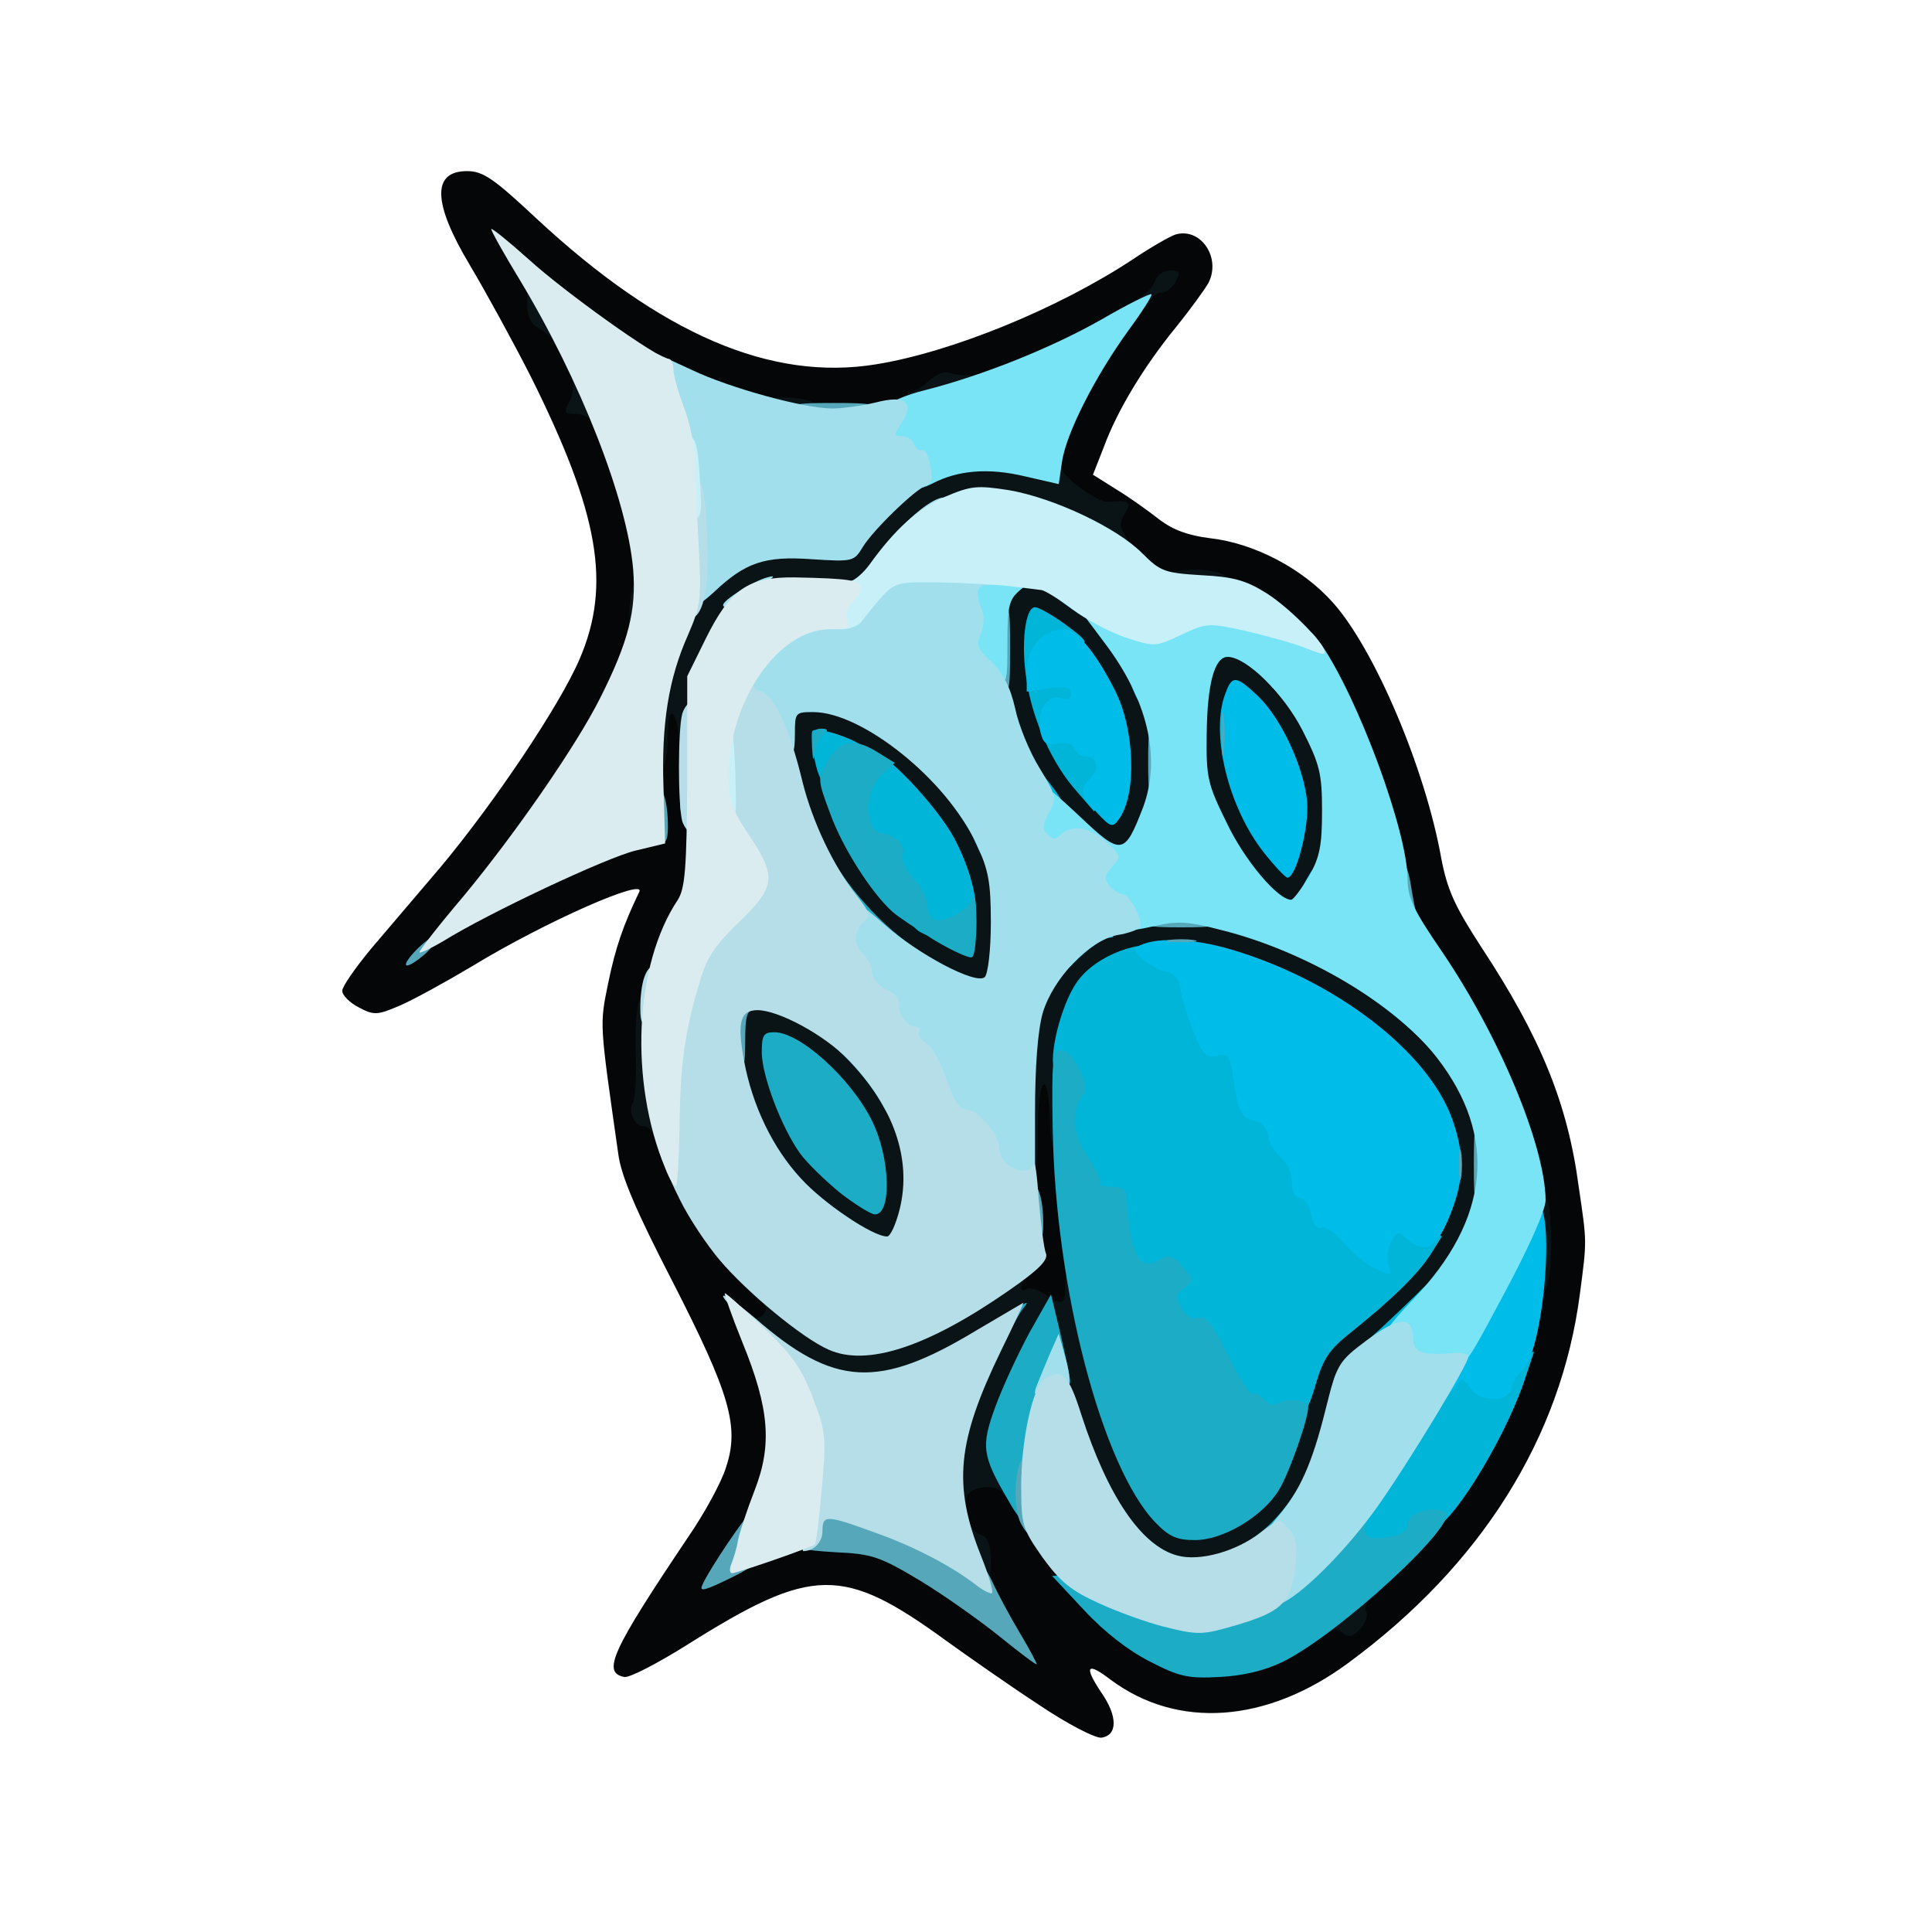<?xml version="1.0" encoding="utf-8"?>
<!DOCTYPE svg PUBLIC "-//W3C//DTD SVG 1.0//EN" "http://www.w3.org/TR/2001/REC-SVG-20010904/DTD/svg10.dtd">
<svg version="1.0" xmlns="http://www.w3.org/2000/svg" width="32px" height="32px" viewBox="0 0 350 350" preserveAspectRatio="xMidYMid meet">
 <g fill="#050607">
  <path d="M188 308.7 c-5.2 -3.4 -12.6 -8.6 -16.5 -11.4 -18.8 -13.7 -24.3 -13.6 -46.9 0.6 -5.4 3.4 -10.6 6.1 -11.5 5.9 -4.1 -0.8 -2.3 -4.7 11.6 -25.4 2.9 -4.2 6 -9.9 6.8 -12.5 2.5 -7.4 0.8 -13.3 -9.7 -33.8 -6.6 -12.8 -9.3 -19.1 -9.8 -23.1 -3.4 -23.9 -3.4 -23.2 -1.8 -31 1.3 -6.3 2.7 -10.4 5.6 -16.4 1.4 -2.7 -16.9 5.3 -30.2 13.4 -4.7 2.8 -10.5 6 -13 7.1 -4.2 1.8 -4.8 1.9 -7.6 0.4 -1.6 -0.8 -3 -2.2 -3 -3 0 -0.8 2.4 -4.2 5.2 -7.6 2.9 -3.4 8.6 -10.1 12.6 -14.8 9.7 -11.6 21.6 -29.3 25.2 -37.7 5.8 -13.5 3.5 -26.4 -8.8 -51.1 -3.3 -6.5 -8.3 -15.6 -11.1 -20.3 -6.7 -11.2 -6.9 -17 -0.5 -17 2.9 0 4.8 1.3 12.6 8.6 22.6 21 42.5 29.5 61.5 26.4 13.7 -2.2 33 -10.1 46.5 -19 3.1 -2.1 6.6 -4.1 7.7 -4.5 4.6 -1.4 8.4 4.2 6 8.8 -0.7 1.2 -3.3 4.8 -5.8 7.9 -5.9 7.2 -10.7 15.2 -13.1 21.7 l-2 5.1 4.3 2.7 c2.3 1.4 5.8 3.9 7.7 5.4 2.5 1.9 5.2 2.9 9.2 3.4 8 0.9 16.8 5.5 22.3 11.7 7.5 8.4 16.7 30 19.6 46.3 1.1 5.7 2.4 8.6 7.2 16 10.8 16.4 15.7 28.4 17.7 43.5 1.5 10.2 1.5 9.6 0.2 19.5 -3.4 26 -17.9 49.1 -42 66.8 -14.8 10.9 -30.9 12 -43 3 -4.3 -3.3 -4.9 -2.5 -1.7 2.3 3 4.3 3 7.8 0 8.2 -1.1 0.1 -6.2 -2.5 -11.5 -6.1z m38 -9.2 c2.3 -0.8 6.2 -2.8 8.6 -4.5 2.5 -1.6 5.6 -3 7 -3 1.7 0 2.4 -0.5 2.4 -1.9 0 -1.1 2.5 -4.4 5.6 -7.3 15 -14.1 24.1 -31.3 27.4 -51.8 1.1 -6.7 1 -8.5 -0.9 -16.9 -2.4 -11.1 -9.6 -26.7 -17.4 -38 -4.1 -6 -5.6 -9 -6.1 -13 -1.9 -14.2 -11.8 -38.5 -19 -46.8 -5.2 -5.9 -13.2 -9.7 -20.3 -9.4 -5.1 0.1 -5.8 -0.1 -9.4 -3.6 -2.7 -2.6 -3.9 -4.7 -3.9 -6.5 0 -2.2 -0.5 -2.8 -2.2 -2.8 -1.3 -0.1 -3.8 -1.4 -5.7 -3 -3.3 -2.8 -3.4 -3.1 -2.8 -8.5 0.3 -3.2 1.8 -8.1 3.6 -11.6 2.4 -4.9 2.7 -5.9 1.3 -5.4 -9.6 3.9 -14.9 5.5 -18.2 5.5 -2.1 0 -4.5 0.7 -5.3 1.5 -2.8 2.8 -10.4 3.8 -23.1 3.2 -15.4 -0.8 -25.8 -4.3 -38.3 -12.8 -5.2 -3.6 -5.7 -3.6 -3.8 0.1 0.8 1.6 1.5 4.3 1.5 6 0 1.9 0.5 3 1.4 3 1.7 0 4.9 7.9 7.7 18.9 5.1 19.9 -0.8 38.3 -20.3 63.2 -1.5 2 -2.8 3.9 -2.8 4.2 0 0.3 3.3 -0.9 7.2 -2.7 4 -1.9 9.7 -3.9 12.5 -4.7 4.8 -1.1 5.2 -1.5 4.7 -3.6 -0.4 -1.3 -0.3 -6.6 0.1 -11.9 l0.7 -9.5 3.6 0.3 3.7 0.3 0.7 10 c0.3 5.5 0.9 13.7 1.3 18.3 0.7 6.7 0.5 8.5 -0.7 10 -2.3 2.5 -5.4 9 -6.9 14.2 -1.7 5.9 -1.8 22 -0.2 22 0.6 0 1.7 1.7 2.4 3.8 2.5 7.9 7.9 17 13.8 23.2 4.8 5.2 6.1 7.1 6.1 9.7 0 1.8 -0.7 3.6 -1.5 4.1 -1.4 0.7 -1.4 1.4 0 6.7 2.2 8.6 1.9 17.9 -0.8 24.5 l-2.3 5.5 10.7 -0.3 c11.4 -0.4 13.9 0.2 23.7 6.3 l4.2 2.6 0 -3 c0 -2 -0.5 -3.1 -1.4 -3.1 -1.9 0 -2.6 -2.2 -2.6 -8.5 0 -5.9 0.8 -6.5 8.2 -6.5 3.4 0 4 0.4 6.4 4.8 8.3 14.3 17 23.7 25.7 27.8 6.1 2.8 8 2.9 13.7 0.9z"/>
  <path d="M185.3 237.7 c-2.9 -1 -3.3 -1.5 -3.3 -4.9 0 -2.4 0.6 -4.1 1.8 -5 1.7 -1.2 1.8 -2.9 1.8 -17.8 l-0.1 -16.5 3.5 -0.3 3.6 -0.3 1.3 15.3 c0.8 8.4 1.6 18.8 1.8 23.1 l0.5 7.7 -3.9 -0.1 c-2.1 -0.1 -5.3 -0.7 -7 -1.2z"/>
 </g>
 <g fill="#0a1315">
  <path d="M239 294.5 c0 -3.5 3.6 -6.4 8 -6.4 3.2 0 3.3 0.1 1.6 1.4 -1 0.7 -1.5 1.9 -1.1 2.5 0.4 0.6 -0.1 2 -1.1 3.1 -1.3 1.4 -2 1.6 -3.1 0.8 -1 -0.9 -1.7 -0.8 -2.8 0.1 -1.3 1.1 -1.5 0.8 -1.5 -1.5z"/>
  <path d="M174.1 283.9 c-2.1 -6 -0.8 -11.7 1.6 -7.5 0.4 0.7 1.5 1.5 2.3 1.8 1 0.3 1.5 1.8 1.5 4.6 0 3.6 -0.3 4.2 -2.2 4.2 -1.5 0 -2.4 -0.9 -3.2 -3.1z"/>
  <path d="M210.3 284.9 c-7 -2 -13.8 -12.9 -18.6 -29.6 -1.3 -4.6 -2.6 -8.5 -2.9 -8.8 -0.9 -0.9 -6.1 11.7 -6 14.5 0.1 1.4 0.4 4.4 0.8 6.8 0.6 4.4 -0.1 5.3 -2 2.6 -1.4 -1.9 -6.6 -0.9 -6.6 1.2 0 0.8 -1 1.4 -2.1 1.4 -2.1 0 -2.2 -0.3 -1.6 -7.7 0.3 -4.3 1.4 -10.2 2.5 -13.1 1.9 -4.8 1.9 -5.3 0.4 -4.6 -15.1 6.5 -26.4 5.7 -37.3 -2.9 -1.9 -1.5 -2.8 -3.2 -2.8 -5.1 -0.1 -2.4 0.1 -2.7 1.4 -1.6 1.2 1 1.9 1 2.7 0.2 0.9 -0.9 0.7 -1.6 -0.8 -2.7 -1.8 -1.4 -1.7 -1.4 1.5 -1.5 2.2 0 4.6 1 7.1 3 6.2 4.9 9.7 6 14 4.5 5.1 -1.8 11.7 -5.2 16.7 -8.6 4.2 -2.9 12.1 -4.3 9.5 -1.7 -1.5 1.5 -1.6 3.2 -0.2 2.3 0.5 -0.3 2 0.1 3.2 0.9 3.2 2.2 3.8 2 3.8 -1.4 0 -2.3 0.4 -3 2 -3 1.4 0 2 0.7 2 2.3 0 4.6 5.2 22.5 8.7 29.9 1.9 4.2 5.1 9.1 7 11 l3.4 3.3 4.6 -2.5 c6.5 -3.5 9.6 -8.3 12.8 -20.2 3 -11 3.7 -12 13.9 -20.2 6 -4.8 10 -10.3 12.6 -17.2 l2 -5.4 -2.1 -5.7 c-4.3 -11.8 -21.3 -24.8 -39.2 -30.1 -5.9 -1.8 -7.3 -1.9 -11.5 -0.8 -9.5 2.6 -12.4 5.7 -14.8 16.3 -0.9 3.7 -2 7.7 -2.5 8.8 -0.5 1.1 -1 3.8 -1.2 6 -0.2 2.5 -0.4 1.4 -0.5 -2.8 -0.3 -9.7 -2.2 -7.6 -2.2 2.4 0 7.2 -0.2 7.9 -2 7.9 -1.9 0 -2 -0.7 -2 -12.3 0 -19.5 3.3 -28.3 12.5 -33.1 5 -2.6 21.1 -3.5 29.4 -1.6 12.4 2.7 29.8 13 36.9 21.9 5.9 7.3 7.2 11.4 7.2 23.1 0 9 -0.4 11.2 -2.4 15.7 -2.9 6.1 -8.8 12.8 -16.7 18.9 -5.6 4.3 -5.7 4.4 -7.9 13.2 -3.7 15.1 -9.5 22.7 -19.6 25.8 -5.3 1.6 -8.4 1.6 -13.1 0.3z"/>
  <path d="M277 225 c0 -7.8 0.3 -10 1.4 -10 1.8 0 2.6 3.1 2.6 10 0 6.9 -0.8 10 -2.6 10 -1.1 0 -1.4 -2.2 -1.4 -10z"/>
  <path d="M151.5 224.1 c-6.6 -3.8 -13 -10.8 -16.3 -17.9 -2.3 -4.8 -2.8 -7.4 -3 -15.9 l-0.4 -10.3 5.4 0 c10.1 0 20.2 7 26.2 18.1 3.3 6 4.4 16.2 2.6 23.8 l-1.2 5.1 -4.1 0 c-2.8 0 -5.9 -1 -9.2 -2.9z m3.6 -18 c-2.5 -4.7 -7.2 -10.3 -11.2 -13.2 l-2.8 -2 1.5 4.3 c2.2 6.4 5.9 12.2 10.1 15.9 3.6 3.1 3.8 3.2 4.1 1.2 0.2 -1.2 -0.6 -4 -1.7 -6.2z"/>
  <path d="M118.4 205.5 c-0.4 -0.8 -1.2 -1.5 -1.9 -1.5 -1.6 0 -2.8 -2.8 -1.8 -4.3 0.3 -0.6 0.6 -4.2 0.5 -8.1 -0.3 -8.4 0.5 -12.6 2.3 -12.6 0.9 0 1.4 2.5 1.8 8.8 0.4 4.8 0.9 11.1 1.3 14 0.5 3.6 0.3 5.2 -0.5 5.2 -0.6 0 -1.4 -0.7 -1.7 -1.5z"/>
  <path d="M167.9 177.8 c-16 -8 -26.9 -26.2 -26.9 -45 l0 -6.8 6.3 0 c8.5 0 16.4 3.9 24.1 12 8.4 8.8 11 15.1 11.4 27.5 0.4 12.6 -0.5 15.5 -5.1 15.5 -1.9 0 -6.3 -1.4 -9.8 -3.2z m5.6 -13.5 c-1 -5.6 -5.1 -13 -10.2 -18.4 -4.6 -4.9 -11 -9.6 -11.9 -8.6 -1 1 4.5 13.8 8.1 18.7 3.5 4.8 11.8 11.9 13.9 12 0.4 0 0.5 -1.7 0.1 -3.7z"/>
  <path d="M226.5 162.9 c-1.9 -1.7 -5.2 -6.5 -7.2 -10.7 -3.8 -7.5 -3.8 -7.8 -3.7 -19.2 0 -6.3 0.6 -12.7 1.2 -14.2 1 -2.5 1.7 -2.8 5.6 -2.8 6.4 0 12.1 4.6 16.6 13.4 3.3 6.6 3.5 7.4 3.5 17.5 0 9.4 -0.3 11.1 -2.4 14.9 -2.2 3.8 -2.8 4.2 -6.2 4.2 -2.9 0 -4.7 -0.8 -7.4 -3.1z m5.6 -22 c-2.3 -6 -6.4 -12.3 -7.4 -11.2 -1.9 1.9 1.5 13.9 5.5 19.6 l2.2 3.1 0.9 -2.9 c0.6 -2.2 0.3 -4.5 -1.2 -8.6z"/>
  <path d="M193.1 151.5 c-4.1 -3.9 -7.1 -7.8 -9.3 -12.3 -3.1 -6.3 -3.3 -7.3 -3.6 -20 -0.5 -15.8 -0.1 -16.6 7 -16 8.7 0.9 17.4 9 21.8 20.6 3 7.8 2.8 22.1 -0.2 28.2 -2 3.9 -2.7 4.5 -5.9 4.8 -3.2 0.3 -4.4 -0.3 -9.8 -5.3z m8.5 -15.7 c-0.8 -4.8 -3.8 -10.9 -7.8 -16 -4 -5.1 -5.2 -4.9 -4.6 1 0.6 5.7 4.3 14.3 8.3 19 2.5 3 2.9 3.2 3.8 1.7 0.5 -1 0.6 -3.5 0.3 -5.7z"/>
  <path d="M117 134.3 c0 -11.6 4 -24.2 9.4 -30.1 4 -4.4 8.9 -6.2 17.3 -6.2 l7.8 0 4.8 -5.5 c5.3 -6.1 10.3 -9.1 16.6 -10.1 5.6 -0.9 19.1 0.5 19.1 1.9 0 1.8 6.8 6.8 8.8 6.6 3.8 -0.3 4.3 0 3 2.1 -1 1.6 -1 2.4 0 4 1.1 1.8 1 2 -1.7 2 -1.6 0 -5.9 -1.4 -9.7 -3.2 -13.2 -6.1 -20.5 -4.6 -29.2 6.2 -5.6 6.9 -7.5 7.7 -14.6 6 -5 -1.2 -5.8 -1.1 -9.3 0.7 -4.8 2.5 -9.9 10.6 -11.5 18.5 -0.7 3.3 -1.7 5.8 -2.4 5.8 -0.8 0 -1.4 1.7 -1.7 4.3 -0.3 3.7 -0.4 3.5 -0.5 -1.5 -0.2 -6.4 -2.2 -9.2 -2.2 -3.1 0 5.3 -1 8.3 -2.6 8.3 -1.1 0 -1.4 -1.7 -1.4 -6.7z"/>
  <path d="M114 111.8 c0 -4.8 1 -7.8 2.6 -7.8 1 0 1.4 1.5 1.4 5.5 0 4.8 -0.2 5.5 -2 5.5 -1.6 0 -2 -0.7 -2 -3.2z"/>
  <path d="M210 105.6 c0 -0.8 1.4 -1.7 3.1 -2.1 4.2 -0.9 9.9 0.2 9.9 2 0 1.2 -1.5 1.5 -6.5 1.5 -4.9 0 -6.5 -0.3 -6.5 -1.4z"/>
  <path d="M107.6 76.8 c-0.5 -1 -1.9 -1.8 -3.2 -1.8 -2.2 0 -2.3 -0.2 -1.3 -2.1 0.6 -1.2 0.9 -3 0.6 -4 -0.4 -1.5 0 -1.9 1.9 -1.9 2.7 0 3.8 2.7 3.2 8.1 -0.3 2.7 -0.6 3 -1.2 1.7z"/>
  <path d="M139 74 c0 -1.5 0.7 -2 2.8 -2 4.2 0 7.2 1.1 7.2 2.6 0 1 -1.4 1.4 -5 1.4 -4.3 0 -5 -0.3 -5 -2z"/>
  <path d="M164 72.5 c0 -0.8 0.5 -1.5 1 -1.5 0.6 0 2.1 -0.9 3.3 -2 1.2 -1.1 2.7 -1.8 3.5 -1.5 0.7 0.3 2.5 0.5 3.8 0.5 4.1 0 3.1 3.5 -1.5 4.8 -5.5 1.7 -10.1 1.5 -10.1 -0.3z"/>
  <path d="M100.5 62 c-0.5 -0.8 -1.9 -2 -3 -2.6 -1.3 -0.7 -2 -2.2 -2 -4.3 -0.1 -2.6 0.3 -3.1 2.2 -3.1 2.9 0 4.5 3.1 4.1 7.8 -0.2 2.9 -0.5 3.4 -1.3 2.2z"/>
  <path d="M206 55 c0 -0.5 0.6 -1.3 1.3 -1.7 0.8 -0.4 1.6 -1.6 2 -2.5 0.3 -1 1.6 -1.8 2.7 -1.8 1.8 0 1.9 0.3 1 2 -0.6 1.1 -1.7 2 -2.6 2 -0.8 0 -1.7 0.7 -2 1.5 -0.7 1.7 -2.4 2.1 -2.4 0.5z"/>
 </g>
 <g fill="#00b5d8">
  <path d="M244.7 281.3 c-1.9 -1.9 -0.5 -8 2.9 -12.8 1.9 -2.8 5.8 -8.7 8.5 -13.2 4.9 -8.1 5.1 -8.3 8.9 -8.3 2.7 0 4 0.5 4.5 1.8 0.7 1.4 0.9 1.3 1.4 -0.8 0.5 -1.9 1.4 -2.6 3.9 -2.8 l3.1 -0.3 -1.9 5.7 c-3.8 10.9 -13.5 26.4 -16.6 26.4 -0.8 0 -1.4 0.8 -1.4 1.9 0 1.3 -1 2 -3.1 2.5 -4.1 0.8 -9.4 0.8 -10.2 -0.1z"/>
  <path d="M225.1 256.5 c-1.3 -0.8 -3.8 -4.2 -5.5 -7.7 -2 -4.1 -3.8 -6.4 -5.1 -6.6 -2.8 -0.5 -4.5 -3.1 -4.5 -6.9 0 -3 -0.3 -3.3 -2.9 -3.3 -3.9 0 -5.1 -1.8 -5.8 -8.4 -0.5 -5.1 -0.8 -5.6 -2.9 -5.6 -1.3 0 -2.4 -0.6 -2.4 -1.3 0 -0.7 -1.2 -3 -2.6 -5.1 -2.4 -3.4 -2.6 -4.4 -2 -9.7 0.4 -3.4 0.3 -6.6 -0.3 -7.8 -1.3 -2.4 1.1 -12.1 4 -16.2 3.4 -4.9 12.1 -8.1 16.3 -6.1 1.1 0.6 2.9 1.3 3.9 1.6 1 0.3 1.7 1.5 1.7 3 0 1.3 0.9 4.5 2 7 1.5 3.7 2.4 4.6 4.4 4.6 2.1 0 2.5 0.6 3.1 4.8 0.8 5.7 1.4 6.9 4 7.3 1.2 0.3 2.1 1.4 2.3 2.9 0.2 1.3 1.3 3 2.3 3.8 1.1 0.8 1.9 2.5 1.9 4.3 0 1.8 0.5 2.9 1.4 2.9 0.8 0 1.7 1.1 2 2.5 0.4 1.4 1.2 2.5 1.8 2.5 0.6 0 2.2 1 3.6 2.2 2.2 2.1 2.4 2.2 3.3 0.5 1.3 -2.3 6.8 -2.2 9.7 0.3 l2.4 2 -2 3.2 c-2.3 3.6 -7.1 8.3 -14.5 14.2 -3.9 3.1 -5 4.7 -6.4 9.6 -1.8 6.1 -3 7.1 -8.3 6.9 -1.4 -0.1 -3.6 -0.7 -4.9 -1.4z"/>
  <path d="M241.5 250.5 c0.3 -1.8 2 -4.2 4.3 -6 2 -1.6 6.7 -6 10.5 -9.7 3.7 -3.7 6.7 -6.3 6.7 -5.9 0 1.6 -7.4 9.3 -13.2 13.7 -3.3 2.6 -6.7 6.1 -7.5 7.8 l-1.4 3.1 0.6 -3z"/>
  <path d="M190 178.4 c0 -0.3 0.9 -1.9 2.1 -3.5 2.3 -3.2 7.4 -6.3 9.2 -5.5 0.7 0.2 0.4 0.5 -0.6 0.5 -1 0.1 -3.8 2.1 -6.2 4.6 -2.5 2.4 -4.5 4.2 -4.5 3.9z"/>
  <path d="M166.8 168.9 c-1 -0.5 -1.8 -1.6 -1.8 -2.4 0 -0.8 -1 -2.6 -2.2 -4.1 -1.3 -1.4 -2.5 -3.7 -2.8 -5.2 -0.3 -1.7 -1.3 -2.8 -3 -3.2 -2.4 -0.6 -2.5 -0.9 -2.5 -8.3 0 -6.9 -0.1 -7.4 -1.3 -5.1 -2.1 3.9 -4.5 2.7 -5.6 -2.9 -0.5 -2.6 -0.7 -5 -0.4 -5.3 1 -0.9 9 1.9 9.5 3.3 0.3 0.7 0.9 1 1.4 0.7 1.6 -1 11.6 9.5 14.8 15.5 3.6 6.8 5 14.3 3.1 16.6 -1.4 1.7 -6.6 1.9 -9.2 0.4z"/>
  <path d="M176.6 152.4 c-1 -2.5 -4.3 -7.2 -7.3 -10.5 -3.1 -3.2 -5.1 -5.9 -4.5 -5.9 2.9 0 15 17.3 14 20.1 -0.2 0.5 -1.1 -1.2 -2.2 -3.7z"/>
  <path d="M189.4 143 c-3.7 -5.5 -2.7 -5.7 1.3 -0.4 1.8 2.4 2.8 4.4 2.3 4.4 -0.5 0 -2.2 -1.8 -3.6 -4z"/>
  <path d="M195 143.3 c-4.3 -4.8 -7.9 -12.7 -9 -19.9 -1.1 -6.6 -0.3 -13.4 1.5 -13.4 0.6 0 3.2 1.4 5.6 3.2 3.7 2.7 4.1 3.3 2.4 3.6 -1.1 0.3 -3.1 1.3 -4.4 2.3 l-2.4 1.9 4.2 0 4.1 0 0 4.5 c0 4.2 -0.2 4.5 -2.7 4.6 -2.7 0.2 -2.7 0.2 -0.3 0.6 1.4 0.2 3 1 3.5 1.7 0.6 0.7 1.8 1.5 2.8 1.9 2.4 0.9 2.3 7.2 -0.2 10.3 l-1.9 2.4 -3.2 -3.7z"/>
  <path d="M182.3 117.5 c0 -3.3 0.2 -4.5 0.4 -2.7 0.2 1.8 0.2 4.5 0 6 -0.2 1.5 -0.4 0 -0.4 -3.3z"/>
  <path d="M193 109.5 c-1.9 -1.4 -3.1 -2.5 -2.6 -2.5 1.3 0 6.6 3.4 6.6 4.2 0 1.1 0 1.1 -4 -1.7z"/>
 </g>
 <g fill="#1dacc5">
  <path d="M208.3 301 c-3.9 -2 -8.2 -5.3 -11.9 -9.3 l-5.8 -6.2 3 -0.3 c1.7 -0.2 5.8 1 9.7 2.8 8.3 3.7 14.2 4.7 19.3 3 4.5 -1.5 13.7 -8.2 18.2 -13.4 3.4 -4 7.8 -5 6.7 -1.7 -0.8 2.5 0.6 3.2 4.4 2.5 2.1 -0.4 3.1 -1.2 3.1 -2.4 0 -1.9 4.6 -3.3 6.8 -2.1 3 1.7 -19.4 22.3 -29.5 27.2 -3.1 1.5 -7.1 2.5 -11.3 2.7 -5.7 0.3 -7.3 0 -12.7 -2.8z"/>
  <path d="M206.3 278.8 c-3.4 -3.5 -9.8 -16.3 -10.8 -21.3 -0.3 -1.6 0.3 -0.7 1.3 2 4.1 10.9 8.3 17.6 13 20.7 1.7 1.1 2.1 1.8 1.1 1.8 -0.8 0 -2.9 -1.5 -4.6 -3.2z"/>
  <path d="M223 280.9 c4.5 -1.8 9 -6 12.1 -11.2 1.7 -2.9 2.7 -4.1 2.4 -2.7 -1.3 4.7 -4.8 9.2 -9.4 12.1 -2.4 1.6 -5.2 2.9 -6 2.8 -0.9 0 -0.5 -0.5 0.9 -1z"/>
  <path d="M209.3 275.8 c-9.7 -10.1 -18.2 -42.7 -18.6 -71.7 -0.2 -11.4 0 -13.6 1.3 -13.8 2.1 -0.5 5.6 6.2 4.3 7.9 -2.4 3.1 -2.1 7.2 0.8 11.4 1.5 2.3 2.5 4.4 2.2 4.8 -0.4 0.3 0.6 0.6 2 0.6 1.9 0 2.7 0.5 2.8 1.8 0.6 10.3 2.3 13.7 5.8 11.5 1.9 -1.2 2.8 -0.9 5 2 1.2 1.5 1.2 1.9 -0.4 3.1 -1.5 1.1 -1.6 1.6 -0.5 3.5 0.8 1.5 1.8 2.1 3 1.8 1.5 -0.4 2.6 1 5.5 6.9 2 4.1 4 7.2 4.4 6.9 0.5 -0.2 1.4 0.2 2.1 1 0.8 1 1.8 1.2 2.8 0.6 1.6 -0.9 5.2 -0.3 5.2 0.8 0 2.2 -3.5 12.1 -5.3 15 -2.9 4.8 -10.1 9.1 -15.2 9.1 -3.3 0 -4.7 -0.6 -7.2 -3.2z"/>
  <path d="M182.6 271.7 c-4.7 -8 -4.9 -9.7 -2.3 -16.8 1.3 -3.6 4.1 -9.6 6.2 -13.5 l3.9 -6.9 1.8 7.5 c2 8.9 2.1 9.3 0.8 8.5 -1.2 -0.7 -3.8 8 -5.3 17.8 -0.6 4.2 -1.4 7.7 -1.9 7.7 -0.4 0 -1.9 -1.9 -3.2 -4.3z"/>
  <path d="M177.6 251 c1 -3.8 6.2 -13.8 7.6 -14.6 1 -0.6 1.1 -0.5 0.1 0.7 -0.7 0.9 -2.9 4.9 -4.8 9 -2 4.1 -3.3 6.3 -2.9 4.9z"/>
  <path d="M148.8 218.7 c-4.8 -3.9 -11.8 -13.5 -11.8 -16.2 0 -0.5 1.2 1 2.6 3.5 3.3 5.8 7.7 10.5 13.3 14.1 2.5 1.6 3.7 2.9 2.8 2.9 -0.9 0 -4 -1.9 -6.9 -4.3z"/>
  <path d="M152.2 216.1 c-2.7 -2.2 -6 -5.4 -7.3 -7.2 -3.4 -4.8 -6.8 -13.9 -6.9 -18.1 0 -3.3 0.3 -3.8 2.3 -3.8 4.6 0 13.8 8.3 17.6 15.9 3.4 6.7 3.7 17.1 0.6 17.1 -0.7 0 -3.6 -1.8 -6.3 -3.9z"/>
  <path d="M160.1 200.6 c-2.9 -5.5 -9.1 -12 -13.9 -14.5 -2 -1.1 -3 -2 -2.1 -2.1 2.1 0 8.8 4.8 12.2 9 2.9 3.4 7.1 10.9 6.5 11.5 -0.2 0.2 -1.4 -1.6 -2.7 -3.9z"/>
  <path d="M166.4 173.5 c-8.7 -5.2 -16.9 -15 -18.8 -22.5 -0.4 -1.4 0.7 0 2.3 3.1 4 7.5 11.2 15.1 18.5 19.4 3.3 1.9 5.5 3.5 5 3.5 -0.6 0 -3.7 -1.6 -7 -3.5z"/>
  <path d="M169.4 170.4 c-3.2 -2 -6.7 -4.3 -7.7 -5.2 -3.9 -3.5 -9.1 -11.7 -11.3 -17.8 -2.3 -6.1 -2.3 -6.5 -0.6 -9.3 2.2 -3.9 4.8 -4.5 8.9 -2 l3.4 2.1 -2.4 2.2 c-3.1 2.9 -3.1 9.9 -0.1 10.5 2.9 0.5 4.5 2.2 3.9 4 -0.3 0.9 0.6 2.8 2 4.3 1.4 1.5 2.5 3.6 2.5 4.7 0 1.1 0.5 2.3 1 2.6 1.7 1 6.9 -1.8 7.3 -4 0.2 -1.1 0.5 0.8 0.6 4.2 0 3.4 -0.3 6.4 -0.8 6.7 -0.4 0.3 -3.5 -1.1 -6.7 -3z"/>
  <path d="M147.1 135.3 c-0.1 -2.5 0.3 -3.3 1.7 -3.3 1.1 0 1.3 0.3 0.6 0.8 -0.7 0.4 -1.4 1.8 -1.7 3.2 -0.4 2.1 -0.4 2 -0.6 -0.7z"/>
  <path d="M160 133.9 c-2.4 -1.6 -3.8 -2.9 -3.1 -2.9 1.8 0 8.1 3.9 8.1 5.1 0 1.1 0.3 1.3 -5 -2.2z"/>
 </g>
 <g fill="#00bce8">
  <path d="M266.4 251.5 c-1.4 -1.9 -1.6 -1.9 -2.8 -0.2 -1.9 2.5 -2.6 2.1 -2.6 -1.3 0 -4.2 14.9 -31.9 17.3 -32 3.6 0 1.4 27.2 -2.6 30.3 -0.8 0.7 -1.7 2.1 -1.9 3.1 -0.4 2.7 -5.5 2.8 -7.4 0.1z"/>
  <path d="M248.9 229.7 c-1.5 -0.7 -3.9 -2.7 -5.4 -4.5 -1.5 -1.8 -3.4 -3.1 -4.1 -2.8 -0.8 0.3 -1.5 -0.6 -1.9 -2.5 -0.4 -1.6 -1.3 -2.9 -2.1 -2.9 -0.9 0 -1.4 -1.1 -1.4 -2.9 0 -1.8 -0.8 -3.5 -1.9 -4.3 -1 -0.8 -2.1 -2.5 -2.3 -3.8 -0.2 -1.5 -1.1 -2.6 -2.3 -2.9 -2.6 -0.5 -3.2 -1.6 -4 -7.4 -0.7 -4.5 -0.9 -4.9 -3.1 -4.4 -2 0.3 -2.6 -0.3 -4.3 -4.7 -1.1 -2.8 -2.1 -6.2 -2.3 -7.6 -0.2 -1.5 -1 -2.6 -2.3 -2.9 -2.7 -0.5 -6.8 -3.8 -5.6 -4.5 2.9 -1.9 10.1 -1.7 17.1 0.4 18.7 5.5 35.5 18.3 40 30.5 2.5 6.9 2.3 11.7 -0.8 18.8 -2.2 5 -4.2 5.9 -7.3 3.1 -1.6 -1.4 -1.8 -1.4 -2.9 0.6 -0.6 1.1 -0.8 3 -0.5 4 0.7 2.3 0.8 2.3 -2.6 0.7z"/>
  <path d="M263.7 225.5 c0.9 -1.9 1.8 -3.3 2.1 -3.1 0.4 0.5 -2.6 6.6 -3.3 6.6 -0.3 0 0.3 -1.6 1.2 -3.5z"/>
  <path d="M264.2 197.4 c-3.6 -7.8 -14.6 -17.2 -27.7 -23.6 -4.4 -2.1 -6.9 -3.6 -5.5 -3.2 6 1.6 18.8 9.2 24.8 14.8 5.6 5.3 11.1 13.1 9.9 14.2 -0.2 0.2 -0.9 -0.8 -1.5 -2.2z"/>
  <path d="M226.9 158.7 c-3.6 -4.4 -5.6 -7.8 -6.4 -10.7 -0.3 -1.4 0.8 0 2.5 3 1.7 3 4.3 6.7 5.7 8.2 1.5 1.6 2.3 2.8 1.7 2.7 -0.5 0 -2.1 -1.5 -3.5 -3.2z"/>
  <path d="M236.8 159.1 c0.9 -1.6 1.8 -2.8 2 -2.7 0.5 0.6 -2.1 5.6 -2.9 5.6 -0.5 0 0 -1.3 0.9 -2.9z"/>
  <path d="M229 154.5 c-6.5 -8.2 -9.8 -21.7 -7 -28.9 1.2 -3.3 1.9 -3.3 6 0.6 4.2 4.1 8.2 12.8 8.8 19 0.4 4.6 -2 13.9 -3.6 13.8 -0.4 -0.1 -2.3 -2.1 -4.2 -4.5z"/>
  <path d="M195.5 150 c-4 -4.2 -2.7 -4.5 1.7 -0.4 2.1 1.9 3.2 3.4 2.5 3.4 -0.7 0 -2.6 -1.3 -4.2 -3z"/>
  <path d="M198.7 147.2 c-3.1 -3.3 -3.3 -3.9 -1.1 -6.3 1.7 -1.9 1.2 -3.9 -1.1 -3.9 -0.7 0 -1.5 -0.6 -1.8 -1.4 -0.3 -0.8 -1.5 -1.2 -3.1 -0.9 -2 0.4 -2.6 0 -3.1 -2 -0.9 -3.5 1.1 -7 3.6 -6.2 1.3 0.4 1.9 0.2 1.9 -0.8 0 -1.2 -0.9 -1.4 -4 -1 l-4 0.6 0 -3.8 c0 -4.1 2.9 -7.4 6.6 -7.5 2.4 0 5.8 4 9.3 10.9 3.7 7.1 4.1 19 0.8 23.5 -1.1 1.6 -1.5 1.5 -4 -1.2z"/>
  <path d="M235.9 131.8 c-0.7 -1.8 -3.3 -5.2 -5.6 -7.5 -2.3 -2.4 -3.9 -4.3 -3.5 -4.3 2.5 0 12.3 13.2 10.9 14.6 -0.2 0.3 -1 -1 -1.8 -2.8z"/>
  <path d="M205.2 124.8 c-0.6 -1.8 -3 -5.7 -5.2 -8.5 -2.2 -2.9 -3.6 -5.3 -3.1 -5.3 2 0 10.6 14 9.9 16.1 -0.2 0.6 -0.9 -0.5 -1.6 -2.3z"/>
 </g>
 <g fill="#56a7b9">
  <path d="M181 296.4 c-3.6 -2.9 -10.1 -7.5 -14.4 -10.1 -7.2 -4.3 -8.6 -4.8 -15.3 -5.1 -6.4 -0.4 -7.3 -0.7 -7.3 -2.3 0 -1 0.5 -1.9 1 -1.9 0.6 0 1 -1.1 1 -2.5 0 -2.3 0.4 -2.5 4.1 -2.5 4.7 0 16 3.8 23 7.8 3.4 1.9 5.3 3.8 6.6 6.6 1 2.2 3.3 6.5 5.1 9.5 1.8 3 3.1 5.5 3 5.6 -0.2 0.1 -3.2 -2.2 -6.8 -5.1z"/>
  <path d="M127.2 287.2 c1.2 -2.8 8.2 -13.2 8.9 -13.2 0.5 0 0.9 2.2 0.9 4.8 0 4.7 -0.1 4.8 -4.5 7 -4.9 2.4 -5.8 2.6 -5.3 1.4z"/>
  <path d="M185 276.1 c-2 -3.8 -0.9 -13.1 1.6 -13.1 1.1 0 1.4 1.8 1.4 7.5 0 7.5 -1 9.3 -3 5.6z"/>
  <path d="M185 219.5 c0 -4 0.4 -5.5 1.4 -5.5 1.6 0 2.6 3 2.6 7.8 0 2.5 -0.4 3.2 -2 3.2 -1.8 0 -2 -0.7 -2 -5.5z"/>
  <path d="M267 211 c0 -7.3 0.2 -8 2 -8 1.8 0 2 0.7 2 8 0 7.3 -0.2 8 -2 8 -1.8 0 -2 -0.7 -2 -8z"/>
  <path d="M264.3 211 c0 -2.5 0.2 -3.5 0.4 -2.2 0.2 1.2 0.2 3.2 0 4.5 -0.2 1.2 -0.4 0.2 -0.4 -2.3z"/>
  <path d="M131 187.5 l0 -6.5 3.5 0 c1.9 0 3.5 0.5 3.5 1 0 0.6 -0.7 1 -1.5 1 -1.2 0 -1.5 1.3 -1.5 5.5 0 4.8 -0.2 5.5 -2 5.5 -1.8 0 -2 -0.7 -2 -6.5z"/>
  <path d="M75.5 172 c1.7 -1.7 3.1 -2.6 3.3 -2 0.2 0.6 -0.7 1.9 -2 3 -3.6 3 -4.5 2.3 -1.3 -1z"/>
  <path d="M211.8 170.3 c1.2 -0.2 3.2 -0.2 4.5 0 1.2 0.2 0.2 0.4 -2.3 0.4 -2.5 0 -3.5 -0.2 -2.2 -0.4z"/>
  <path d="M207 166 c0 -1.8 0.7 -2 7 -2 6.3 0 7 0.2 7 2 0 1.8 -0.7 2 -7 2 -6.3 0 -7 -0.2 -7 -2z"/>
  <path d="M252 161.5 c0 -4.1 0.4 -5.5 1.5 -5.5 0.9 0 1.6 1.4 2 3.8 0.3 2 0.8 4.5 1 5.5 0.2 1.2 -0.3 1.7 -2.1 1.7 -2.2 0 -2.4 -0.4 -2.4 -5.5z"/>
  <path d="M117 147.5 c0 -4 0.4 -5.5 1.4 -5.5 1.6 0 2.6 3 2.6 7.8 0 2.5 -0.4 3.2 -2 3.2 -1.8 0 -2 -0.7 -2 -5.5z"/>
  <path d="M123.2 145 c0 -1.9 0.2 -2.7 0.5 -1.7 0.2 0.9 0.2 2.5 0 3.5 -0.3 0.9 -0.5 0.1 -0.5 -1.8z"/>
  <path d="M208 138 c0 -6.3 0.2 -7 2 -7 1.8 0 2 0.7 2 7 0 6.3 -0.2 7 -2 7 -1.8 0 -2 -0.7 -2 -7z"/>
  <path d="M221.3 133 c0 -3.6 0.2 -5 0.4 -3.2 0.2 1.7 0.2 4.7 0 6.5 -0.2 1.7 -0.4 0.3 -0.4 -3.3z"/>
  <path d="M179 117.5 c0 -7.8 0.2 -8.5 2 -8.5 1.8 0 2 0.7 2 8.5 0 7.8 -0.2 8.5 -2 8.5 -1.8 0 -2 -0.7 -2 -8.5z"/>
  <path d="M143 75 c0 -1.8 0.7 -2 8 -2 7.3 0 8 0.2 8 2 0 1.8 -0.7 2 -8 2 -7.3 0 -8 -0.2 -8 -2z"/>
 </g>
 <g fill="#79e4f6">
  <path d="M255.8 248.3 c-2.2 -0.3 -2.8 -1 -2.8 -2.9 0 -1.4 -0.7 -2.7 -1.5 -3.1 -1.2 -0.4 -0.1 -2.1 4.5 -6.9 13.9 -14.5 15.4 -29.5 4.3 -43.8 -7.5 -9.7 -23.8 -19.3 -39 -23.1 -6.1 -1.6 -8 -1.7 -12.3 -0.7 -5.3 1.2 -7 1 -7 -1.1 0 -0.7 -1 -1.7 -2.2 -2.2 -1.7 -0.7 -2.4 -2 -2.6 -4.8 -0.2 -2.1 0.2 -4.5 0.9 -5.3 0.9 -1.1 0.8 -1.4 -0.3 -1.4 -0.8 0 -1.9 0.5 -2.5 1.1 -0.6 0.6 -2.8 0.9 -4.9 0.7 -3.9 -0.3 -3.9 -0.4 -4.2 -4.8 -0.2 -2.8 0.3 -5.3 1.1 -6.5 1.4 -1.8 1.8 -1.7 8.2 4.3 7.7 7.3 8.2 7.2 11.6 -1.6 3.3 -9 0.8 -19.5 -7.1 -29.9 l-4 -5.3 3.4 0 c1.8 0 4.7 0.5 6.4 1.1 2.4 0.8 3.7 0.7 6.1 -0.5 3.8 -2 9.4 -2 18.1 0 6 1.3 7.1 2 9.4 5.2 6.7 9.8 15.6 33.9 15.6 42.5 0 3.3 1.1 5.6 6.1 12.9 10.5 15.4 18.8 35.3 18.9 45.2 0 1.8 -3 8.6 -7.7 17.3 -8.4 15.7 -7.5 14.9 -16.5 13.6z m-18.7 -89.5 c2 -3.5 2.4 -5.7 2.4 -11.9 0 -6.7 -0.4 -8.4 -3.5 -14.5 -3.4 -6.7 -10.2 -13.4 -13.6 -13.4 -2.4 0 -3.7 4.9 -3.8 14.1 -0.1 7.9 0.2 9 3.7 16.1 3.2 6.7 9.2 13.8 11.6 13.8 0.4 0 1.8 -1.9 3.2 -4.2z"/>
  <path d="M175.7 122.2 c-1.3 -1.4 -1.7 -3.9 -1.7 -10.5 l0 -8.7 5.9 0 c6.8 0 8.3 1.2 4.9 3.9 -2 1.7 -2.3 2.8 -2.3 9.5 0 7.5 0 7.6 -2.6 7.6 -1.4 0 -3.3 -0.8 -4.2 -1.8z"/>
  <path d="M166 88.2 c0 -1.4 -4.5 -6.2 -5.8 -6.2 -1.6 0 -1.6 -6.1 0.1 -8.2 0.6 -0.9 3.9 -2.3 7.2 -3.1 10.6 -2.7 23 -7.7 32 -12.8 4.8 -2.8 8.9 -4.8 9.1 -4.6 0.2 0.2 -1.7 3.2 -4.2 6.6 -6 8.3 -11.2 18.5 -12 23.7 l-0.6 4.1 -6.1 -1.4 c-6.7 -1.6 -12.2 -1.1 -16.8 1.3 -1.6 0.8 -2.9 1.1 -2.9 0.6z"/>
 </g>
 <g fill="#a1dfec">
  <path d="M231.1 286.2 c0.2 -3 -0.2 -5.7 -1 -6.6 -1.1 -1.3 -0.9 -2.1 1.3 -4.7 4.1 -4.8 6.3 -9.8 8.7 -19.4 2.1 -8.4 2.3 -8.8 7.5 -12.7 5.8 -4.3 8.4 -4.5 8.4 -0.3 0 2.6 1.7 3.1 7.8 2.6 1.2 -0.1 2.2 0.2 2.2 0.7 0 1.3 -10.5 18.7 -16.5 27.2 -5.2 7.3 -12.6 14.9 -16.8 17.2 -1.7 0.9 -1.8 0.5 -1.6 -4z"/>
  <path d="M187.9 250.8 c0.5 -1.3 1.6 -3.9 2.4 -5.8 l1.5 -3.4 1.2 4.3 c1.5 5.5 0.8 7.1 -2.9 7.1 -2.8 0 -3 -0.2 -2.2 -2.2z"/>
  <path d="M179.2 213.8 c-0.7 -0.7 -1.2 -1.9 -1.2 -2.9 0 -2.4 -3.8 -6.9 -5.9 -6.9 -1.2 0 -2.3 -1.7 -3.6 -5.2 -1 -2.9 -3.5 -6.9 -5.7 -9.1 -2.1 -2.1 -3.8 -4.5 -3.8 -5.2 0 -0.8 -0.9 -1.9 -2 -2.5 -1.1 -0.6 -2 -1.9 -2 -2.9 0 -1 -0.7 -2.4 -1.5 -3.1 -2 -1.7 -2 -10.3 0 -12 1.2 -1 2.3 -0.4 6.5 3.3 6.3 5.6 16.9 11.2 18.4 9.7 0.6 -0.6 1.1 -5 1.1 -9.8 0 -7.4 -0.4 -9.6 -2.7 -14.5 -5.4 -11.5 -20.6 -23.7 -29.5 -23.7 -3.2 0 -3.3 0.1 -3.3 4 0 3.4 -0.3 4 -2 4 -1.1 0 -2.3 -0.8 -2.6 -1.7 -1.3 -4.1 -3 -6.6 -4.6 -7.1 -3 -0.7 -2.3 -7.1 1.1 -10.8 4.4 -4.8 7.2 -6.4 11.6 -6.4 5 0 5.7 -0.5 8.3 -5.5 3.9 -7.7 13.9 -17.1 16 -15.1 0.3 0.3 0 0.6 -0.7 0.6 -1.3 0 -9.8 7.6 -11.1 9.9 -0.7 1.4 0.5 1.6 10.1 1.3 10.5 -0.4 10.9 -0.3 10.9 1.7 0 1.4 -0.6 2.1 -2 2.1 -2.1 0 -2.4 1.2 -1.1 4.5 0.5 1.1 0.3 3 -0.2 4.3 -0.9 2 -0.7 2.7 1.9 5.1 2.1 2 3.4 4.5 4.3 8.4 0.6 3 2.6 7.9 4.4 10.8 3.1 5.1 3.2 5.6 1.7 8.1 -1.2 2.2 -1.2 3 -0.2 4 0.9 0.9 1.5 0.9 2.4 0 1.9 -1.9 5.3 -1.4 8.3 1.4 2.6 2.4 2.6 2.6 1 4.4 -1.5 1.6 -1.5 2.2 -0.5 3.5 0.7 0.8 1.8 1.5 2.4 1.5 1.3 0 3.8 4.9 3.1 6 -0.3 0.4 -2.1 1.1 -4.1 1.4 -5.1 1 -11.6 7.8 -13.5 14.1 -0.9 3.2 -1.4 9.7 -1.4 18.3 l0 13.2 -3.5 0 c-2 0 -4.1 -0.5 -4.8 -1.2z"/>
  <path d="M125.6 108.9 c-0.2 -0.8 -0.7 -6.2 -1 -12.1 -0.3 -7.7 -1.2 -12.6 -3 -18 -1.4 -4.1 -2.6 -9.1 -2.6 -11.1 l0 -3.6 6.3 2.9 c6.9 3.3 20.4 7 25.5 7 1.8 0 5.4 -0.5 7.9 -1.1 5.4 -1.4 7.1 0 4.6 3.8 -1.4 2.1 -1.4 2.3 0.1 2.3 0.9 0 1.9 0.7 2.2 1.5 0.4 0.8 1 1.3 1.4 1 0.5 -0.3 1.2 0.9 1.5 2.7 0.5 2.3 0.4 3.3 -0.6 3.7 -2 0.6 -9.8 8.2 -11.6 11.2 -1.6 2.6 -1.7 2.7 -9.3 2.2 -8.5 -0.6 -12 0.6 -17.7 6 -2.4 2.2 -3.4 2.7 -3.7 1.6z"/>
  <path d="M131 109.6 c0 -0.9 5.6 -4.4 8 -5 1.7 -0.5 1.3 0 -1.2 1.4 -2 1.1 -4 2.4 -4.3 3 -0.6 1 -2.5 1.4 -2.5 0.6z"/>
 </g>
 <g fill="#b6dee8">
  <path d="M210.5 294.6 c-2.7 -0.7 -7.8 -2.5 -11.3 -4.1 -5.1 -2.3 -7.1 -3.9 -10.3 -8.3 -3.7 -5.3 -3.9 -5.9 -3.9 -13.1 0 -8.3 2.1 -17.9 4.2 -19.2 3.2 -2.1 4.4 -0.9 6.7 6.4 4.8 14.8 10.9 23.8 17.4 25.5 4 1.1 10.6 -0.7 15.1 -4.2 3.3 -2.5 3.4 -2.5 5.1 -0.6 1.4 1.6 1.6 2.9 1.1 7.2 -0.8 6.2 -2.5 7.8 -10.6 10.2 -6.2 1.8 -6.8 1.9 -13.5 0.2z"/>
  <path d="M176.9 287.2 c-4.5 -3.5 -11.4 -7.1 -18.5 -9.6 -8.8 -3.2 -9.4 -3.2 -9.4 -0.2 0 2 -1.6 3.6 -3.5 3.6 -0.2 0 -0.3 -5.1 -0.2 -11.2 0.2 -10.5 0 -11.7 -2.5 -16.9 -1.6 -3.1 -2.8 -6.5 -2.8 -7.7 0 -1.2 -1.8 -3.5 -4.5 -5.8 -2.5 -2 -4.5 -4.1 -4.5 -4.6 0 -0.5 2.6 1.3 5.8 4 14.3 12.5 22.4 12.9 40.1 2.2 4.6 -2.7 8.5 -5 8.5 -5 0.1 0 -1.7 3.9 -4.1 8.8 -7.9 16.3 -8.7 24.2 -3.6 37 1.4 3.5 2.3 6.5 2 6.8 -0.2 0.2 -1.5 -0.4 -2.8 -1.4z"/>
  <path d="M150.1 244.5 c-4.8 -2.1 -14.9 -10.5 -19.7 -16.2 -2.3 -2.7 -5.6 -7.6 -7.3 -11.1 -2.8 -5.6 -3.1 -7 -3.1 -15.4 0 -10.3 1 -17.5 3.6 -26.4 1.3 -4.8 2.7 -6.9 7.1 -11.1 l5.4 -5.2 -3.1 -4.2 c-2.9 -4 -3 -4.6 -3 -14.7 0 -12.9 1.3 -18.2 4.6 -18.2 1.6 0 2.2 0.5 1.8 1.4 -0.3 0.7 0.3 1.5 1.3 1.8 2.5 0.7 5.3 6.5 7.7 16.5 1.8 7.2 5.6 15.2 9.7 20.4 2.5 3.2 2.7 3.8 1.4 4.9 -1.9 1.6 -1.9 4.4 0 6 0.8 0.7 1.5 2.1 1.5 3.1 0 1.1 1.1 2.4 2.5 3.1 1.4 0.6 2.4 1.6 2.3 2.2 -0.2 2 1.4 4.6 2.9 4.6 0.8 0 1.2 0.4 0.8 0.9 -0.3 0.6 0.2 1.4 1.2 2 1 0.5 2.7 3.4 3.7 6.5 1.4 4 2.4 5.6 3.7 5.6 2.1 0 5.9 4.5 5.9 6.9 0 3.4 5.3 5.8 6.3 2.9 0.2 -0.7 0.6 2.3 0.9 6.7 0.4 4.4 0.9 8.7 1.3 9.6 0.4 1.2 -1.4 3 -6.9 6.8 -14.7 10.2 -25.6 13.7 -32.5 10.6z m12.9 -25.5 c2.2 -9 -1.1 -18.5 -9.3 -27 -4.2 -4.4 -12.6 -9 -16.5 -9 -3.1 0 -3.7 2.2 -2.4 9.2 1.5 8.1 5.2 15.8 10.3 21.3 4.1 4.5 13 10.5 15.6 10.5 0.6 0 1.6 -2.2 2.3 -5z"/>
  <path d="M116 182.8 c0 -4.8 1 -7.8 2.6 -7.8 1 0 1.4 1.5 1.4 5.5 0 4.8 -0.2 5.5 -2 5.5 -1.6 0 -2 -0.7 -2 -3.2z"/>
  <path d="M123.6 148.8 c-0.8 -3 -0.8 -16.6 0 -19.5 0.4 -1.3 1.3 -2.3 2 -2.3 1.1 0 1.4 2.4 1.4 12 0 9.6 -0.3 12 -1.4 12 -0.7 0 -1.6 -1 -2 -2.2z"/>
  <path d="M124 99 c0 -10.6 0.3 -13 1.4 -13 1.8 0 2.5 3.3 2.8 13.5 0.2 7.7 -1 12.5 -3.2 12.5 -0.6 0 -1 -5.3 -1 -13z"/>
 </g>
 <g fill="#c7f0f8">
  <path d="M129 140 c0 -8.2 0.2 -9 1.9 -9 1.8 0 2 0.9 2.3 9 0.3 8.8 0.2 9 -1.9 9 -2.2 0 -2.3 -0.3 -2.3 -9z"/>
  <path d="M236.5 117.4 c-1.6 -0.7 -6.3 -2 -10.4 -3 -7.2 -1.6 -7.4 -1.6 -12.1 0.6 -4.7 2.2 -4.8 2.2 -10.1 0.5 -2.9 -1 -7.2 -3.3 -9.6 -5.1 -2.5 -1.9 -5 -3.4 -5.6 -3.5 -0.7 -0.1 -3.2 -0.4 -5.7 -0.7 -2.5 -0.3 -8.3 -0.6 -12.8 -0.7 -9.1 0 -7.9 -0.6 -14.3 7.3 -0.5 0.6 -2.1 1.2 -3.4 1.2 -2.2 0 -2.5 -0.5 -2.5 -3.4 0 -3.4 1.1 -4.8 4 -5.3 0.8 -0.1 2.4 -1.5 3.5 -3 4.6 -6.4 8.8 -10.2 13.7 -12.3 4.7 -2 5.8 -2.1 11.6 -1.2 8.1 1.4 19.6 6.8 24.2 11.5 3.2 3.2 4 3.5 10.6 3.9 5.8 0.3 8.1 0.9 11.9 3.3 4.4 2.8 11.4 10 10.4 10.9 -0.2 0.2 -1.7 -0.3 -3.4 -1z"/>
  <path d="M122.6 92.4 c-0.3 -0.9 -0.6 -4 -0.6 -7 0 -4 0.4 -5.6 1.5 -6.1 2.4 -0.9 2.9 0.3 3.3 7.8 0.4 6.4 0.3 6.9 -1.6 6.9 -1.1 0 -2.3 -0.7 -2.6 -1.6z"/>
 </g>
 <g fill="#dbecf1">
  <path d="M132.5 283.3 c0.4 -1 1 -2.9 1.2 -4.3 0.3 -1.4 1.6 -5.4 3 -9 3.2 -8.2 2.7 -14.8 -2.2 -26.8 -1.9 -4.7 -3.3 -8.7 -3.2 -8.9 0.2 -0.1 3.2 2.6 6.8 6 5.2 4.9 7.1 7.5 9.1 12.8 2.4 6.2 2.5 7.3 1.7 16.4 -0.5 5.4 -1 10 -1.3 10.3 -0.6 0.5 -13.7 5.1 -15 5.2 -0.4 0 -0.5 -0.8 -0.1 -1.7z"/>
  <path d="M120.5 211.6 c-6.5 -15.6 -5.6 -36.8 2.3 -48.6 1.3 -2.1 1.6 -5.6 1.7 -21.5 l0 -19 3.3 -6.7 c4.5 -9.1 7.7 -11.3 16.2 -11.2 9.8 0.2 12 0.5 12 1.9 0 0.7 -0.7 1.8 -1.5 2.5 -0.9 0.7 -1.3 2.1 -1 3.1 0.6 1.6 0.1 1.9 -3.2 1.9 -9.3 0 -18.3 13 -18.3 26.6 0 4.3 0.6 6.1 3.5 10.4 5.3 7.9 5.1 9.6 -1.9 16.3 -4.3 4.2 -5.7 6.4 -7 11.1 -2.6 8.7 -3.4 14.9 -3.5 26 -0.1 5.5 -0.4 10.2 -0.6 10.4 -0.3 0.3 -1.2 -1.1 -2 -3.2z"/>
  <path d="M76 172.5 c0 -0.4 3.6 -5 8.1 -10.3 9.5 -11.5 20.4 -27.3 24.6 -35.7 5.2 -10.3 6.6 -16 6 -23.4 -1.1 -12.6 -9.5 -34.1 -20.6 -52.5 -2.8 -4.6 -5.1 -8.7 -5.1 -9.1 0 -0.3 3 2.1 6.8 5.5 6.6 6 23.4 18 25.3 18 0.5 0 0.9 0.9 0.9 2 0 1 0.9 4.1 1.9 6.8 1.1 2.7 2 7.4 2.1 10.3 0 3 0.3 9.9 0.6 15.3 0.5 9 0.3 10.4 -1.9 15.5 -3.6 8 -4.9 16.3 -4.5 27.8 l0.3 10.1 -5.4 1.3 c-5.3 1.3 -26.6 11.3 -34.8 16.4 -2.4 1.4 -4.3 2.3 -4.3 2z"/>
 </g>
</svg>